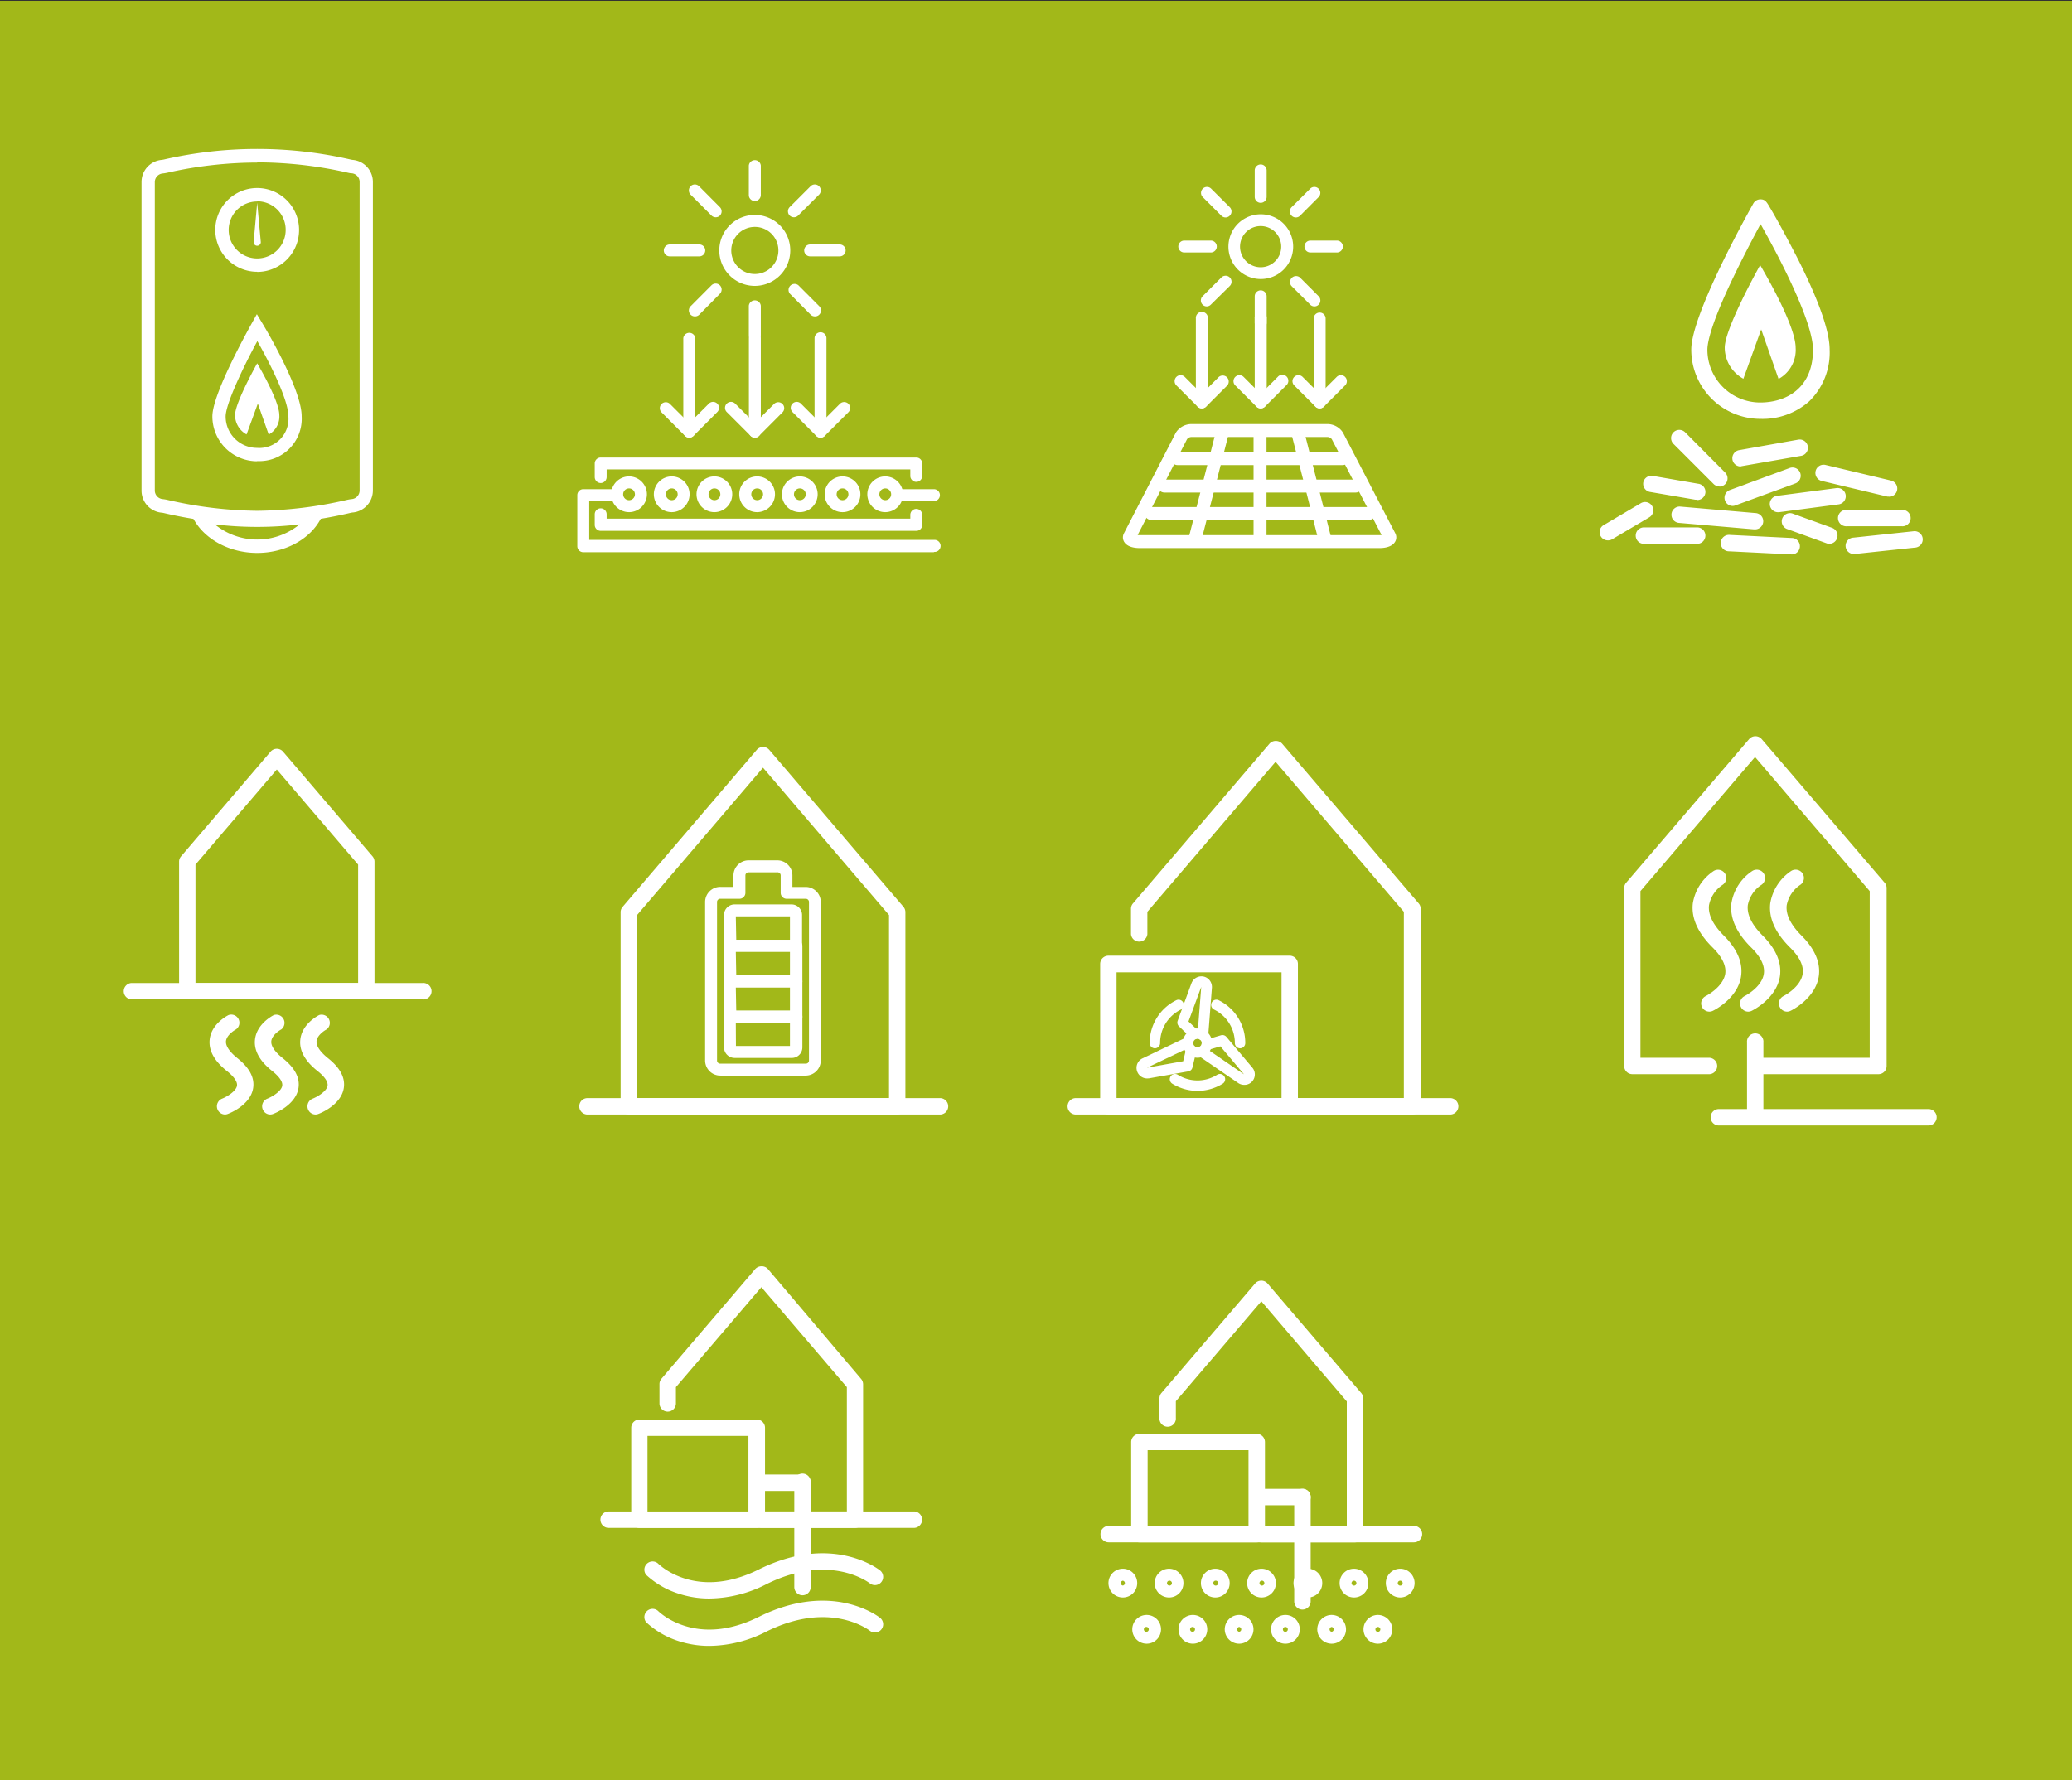 <svg xmlns="http://www.w3.org/2000/svg" viewBox="0 0 320 275"><rect x="0" y="0" width="320" height="275" fill="#333333" stroke="none"/><defs><style>.cls-1{fill:#a2b819;}.cls-2{fill:#fff;}.cls-3{fill:none;stroke:#fff;stroke-linecap:round;stroke-linejoin:round;stroke-width:2px;}</style></defs><g id="Ebene_1" data-name="Ebene 1"><rect class="cls-1" y="0.13" width="320" height="275"/></g><g id="Ebene_2" data-name="Ebene 2"><path class="cls-2" d="M39.72,31.32h0l-.55,6.09a.55.55,0,0,0,.55.55h0a.56.56,0,0,0,.56-.55Z"/><path class="cls-2" d="M39.72,81a66.43,66.43,0,0,1-14.36-1.74,3.08,3.08,0,0,0-.5-.08,3.42,3.42,0,0,1-3-3.4V28.1a3.42,3.42,0,0,1,3-3.39,3.27,3.27,0,0,0,.5-.08,64.5,64.5,0,0,1,28.73,0,2.91,2.91,0,0,0,.5.08h0a3.42,3.42,0,0,1,3,3.39V75.75a3.42,3.42,0,0,1-3,3.4,2.91,2.91,0,0,0-.5.08A66.45,66.45,0,0,1,39.72,81Zm0-55.89a63.44,63.44,0,0,0-13.88,1.57,7.27,7.27,0,0,1-.75.12,1.34,1.34,0,0,0-1.18,1.33V75.75a1.34,1.34,0,0,0,1.19,1.34,6.25,6.25,0,0,1,.74.12A64,64,0,0,0,39.72,78.9a64,64,0,0,0,13.89-1.69,5.94,5.94,0,0,1,.74-.12,1.34,1.34,0,0,0,1.19-1.34V28.1a1.34,1.34,0,0,0-1.19-1.33c-.23,0-.48-.06-.74-.12A63.56,63.56,0,0,0,39.72,25.08Zm0,46.14A6.93,6.93,0,0,1,32.8,64.3c0-3.42,5.4-13.12,6-14.21l.87-1.56.92,1.53c.62,1,6,10.16,6,14.24A6.55,6.55,0,0,1,39.72,71.22Zm0-18.52c-2.17,4-4.87,9.7-4.87,11.6a4.85,4.85,0,0,0,4.84,4.85,4.5,4.5,0,0,0,4.85-4.85C44.57,61.8,41.63,56,39.75,52.7Zm0-10.75a6.47,6.47,0,1,1,6.47-6.47A6.47,6.47,0,0,1,39.72,42Zm0-10.86a4.4,4.4,0,1,0,4.4,4.39A4.4,4.4,0,0,0,39.72,31.09Z"/><path class="cls-2" d="M38.08,67.1l1.74-4.76,1.68,4.78a3.17,3.17,0,0,0,1.64-3c0-2.28-3.42-8-3.42-8h0s-3.42,6.08-3.42,8A3.41,3.41,0,0,0,38.08,67.1Z"/><path class="cls-2" d="M39.72,85.41c-4.24,0-8.11-2.07-9.85-5.28l-1-1.83,2.05.31a59.29,59.29,0,0,0,8.78.71,59.31,59.31,0,0,0,8.79-.71l2.05-.31-1,1.83C47.84,83.34,44,85.41,39.72,85.41ZM33.18,81a10.32,10.32,0,0,0,13.09,0,55.11,55.11,0,0,1-13.09,0Z"/><path class="cls-2" d="M290.05,165.92h-19a1.27,1.27,0,0,1,0-2.53h17.71V137.64l-17.71-20.71-17.7,20.71v25.75h10.47a1.27,1.27,0,1,1,0,2.53H252.1a1.26,1.26,0,0,1-1.26-1.26V137.18a1.25,1.25,0,0,1,.3-.83l19-22.19a1.28,1.28,0,0,1,1.93,0l19,22.19a1.25,1.25,0,0,1,.3.83v27.48A1.26,1.26,0,0,1,290.05,165.92Z"/><path class="cls-2" d="M276,156.26a1.27,1.27,0,0,1-.55-2.41s2.6-1.31,2.95-3.39c.2-1.25-.45-2.65-2-4.16-2.25-2.25-3.26-4.53-3-6.77a7.47,7.47,0,0,1,3.23-5A1.27,1.27,0,0,1,278,136.7a4.92,4.92,0,0,0-2.06,3.13c-.16,1.44.61,3,2.28,4.68,2.12,2.12,3,4.27,2.66,6.38-.56,3.37-4.18,5.17-4.34,5.24A1.2,1.2,0,0,1,276,156.26Z"/><path class="cls-2" d="M270,156.26a1.26,1.26,0,0,1-1.14-.72,1.27,1.27,0,0,1,.59-1.69s2.61-1.31,2.95-3.39c.21-1.25-.45-2.65-2-4.16-2.25-2.25-3.26-4.53-3-6.77a7.4,7.4,0,0,1,3.23-5A1.27,1.27,0,0,1,272,136.7a4.84,4.84,0,0,0-2.07,3.13c-.15,1.44.62,3,2.29,4.68,2.12,2.12,3,4.27,2.66,6.38-.57,3.37-4.19,5.17-4.34,5.24A1.24,1.24,0,0,1,270,156.26Z"/><path class="cls-2" d="M264,156.26a1.27,1.27,0,0,1-.56-2.41s2.61-1.31,3-3.39c.2-1.25-.46-2.65-2-4.16-2.25-2.25-3.26-4.53-3-6.77a7.43,7.43,0,0,1,3.23-5A1.27,1.27,0,0,1,266,136.7a4.88,4.88,0,0,0-2.06,3.13c-.16,1.44.61,3,2.28,4.68,2.12,2.12,3,4.27,2.66,6.38-.56,3.37-4.18,5.17-4.34,5.24A1.23,1.23,0,0,1,264,156.26Z"/><path class="cls-2" d="M271.07,173.75a1.27,1.27,0,0,1-1.26-1.27V161a1.27,1.27,0,1,1,2.53,0v11.44A1.27,1.27,0,0,1,271.07,173.75Z"/><path class="cls-2" d="M297.72,173.84H265.35a1.27,1.27,0,0,1,0-2.53h32.37a1.27,1.27,0,1,1,0,2.53Z"/><path class="cls-2" d="M48.75,172.15a1.25,1.25,0,0,1-1.18-.81,1.27,1.27,0,0,1,.72-1.64c.69-.27,2.17-1.12,2.3-2,.09-.59-.44-1.38-1.5-2.23-2-1.57-2.89-3.22-2.71-4.88.25-2.41,2.66-3.68,2.93-3.81A1.27,1.27,0,0,1,50.45,159c-.41.21-1.47.94-1.56,1.82-.07.73.56,1.66,1.77,2.63,1.86,1.48,2.68,3,2.44,4.6-.4,2.59-3.54,3.87-3.89,4A1.24,1.24,0,0,1,48.75,172.15Z"/><path class="cls-2" d="M41.75,172.15a1.25,1.25,0,0,1-1.18-.81,1.27,1.27,0,0,1,.72-1.64c.69-.27,2.17-1.12,2.3-2,.09-.59-.44-1.38-1.5-2.23-2-1.57-2.89-3.22-2.71-4.88.25-2.41,2.66-3.68,2.93-3.81A1.27,1.27,0,0,1,43.45,159c-.4.21-1.46.94-1.55,1.82-.08.73.55,1.66,1.77,2.63,1.85,1.48,2.67,3,2.43,4.6-.4,2.59-3.54,3.87-3.89,4A1.24,1.24,0,0,1,41.75,172.15Z"/><path class="cls-2" d="M34.75,172.15a1.27,1.27,0,0,1-.45-2.45c.69-.27,2.16-1.12,2.3-2,.09-.59-.45-1.38-1.51-2.23-2-1.57-2.88-3.22-2.71-4.88.25-2.41,2.66-3.68,2.94-3.81A1.26,1.26,0,0,1,36.45,159c-.4.21-1.46.94-1.55,1.82-.07.73.56,1.66,1.77,2.63,1.85,1.48,2.67,3,2.43,4.6-.39,2.59-3.53,3.87-3.89,4A1.21,1.21,0,0,1,34.75,172.15Z"/><path class="cls-2" d="M56.57,154.37H28.92a1.26,1.26,0,0,1-1.26-1.27v-20a1.24,1.24,0,0,1,.3-.82l13.83-16.18a1.27,1.27,0,0,1,1.92,0l13.83,16.18a1.29,1.29,0,0,1,.3.82v20A1.27,1.27,0,0,1,56.57,154.37Zm-26.38-2.53H55.31V133.55L42.75,118.86,30.19,133.55Z"/><path class="cls-2" d="M65.27,154.37h-45a1.27,1.27,0,0,1,0-2.53H65.27a1.27,1.27,0,1,1,0,2.53Z"/><path class="cls-2" d="M116.57,44.16a5.48,5.48,0,1,1,3.88-9.35h0a5.48,5.48,0,0,1-3.88,9.35Zm0-9.11A3.64,3.64,0,0,0,114,41.26a3.64,3.64,0,0,0,5.15-5.15A3.62,3.62,0,0,0,116.57,35.05Z"/><path class="cls-2" d="M116.57,31.05a.92.92,0,0,1-.92-.92V25.57a.93.93,0,0,1,1.85,0v4.56A.93.93,0,0,1,116.57,31.05Z"/><path class="cls-2" d="M116.57,52.71a.92.92,0,0,1-.92-.92V47.23a.93.93,0,0,1,1.85,0v4.56A.93.93,0,0,1,116.57,52.71Z"/><path class="cls-2" d="M110.53,33.56a.92.92,0,0,1-.65-.27l-3.22-3.22a.93.93,0,0,1,0-1.31.92.92,0,0,1,1.3,0L111.18,32a.92.92,0,0,1,0,1.3A.91.91,0,0,1,110.53,33.56Z"/><path class="cls-2" d="M125.84,48.87a.92.92,0,0,1-.65-.27L122,45.38a.93.93,0,0,1,1.31-1.31l3.22,3.23a.92.92,0,0,1,0,1.3A.91.91,0,0,1,125.84,48.87Z"/><path class="cls-2" d="M108,39.6h-4.56a.92.92,0,1,1,0-1.84H108a.92.92,0,0,1,0,1.84Z"/><path class="cls-2" d="M129.68,39.6h-4.56a.92.92,0,0,1,0-1.84h4.56a.92.92,0,1,1,0,1.84Z"/><path class="cls-2" d="M107.31,48.87a.91.91,0,0,1-.65-.27.92.92,0,0,1,0-1.3l3.22-3.23a.92.92,0,0,1,1.3,0,.93.93,0,0,1,0,1.31L108,48.6A.92.92,0,0,1,107.31,48.87Z"/><path class="cls-2" d="M122.62,33.56a.93.93,0,0,1-.66-.27.92.92,0,0,1,0-1.3l3.23-3.23a.92.92,0,0,1,1.3,0,.93.93,0,0,1,0,1.31l-3.22,3.22A.92.92,0,0,1,122.62,33.56Z"/><path class="cls-2" d="M106.45,67.6a.92.92,0,0,1-.65-.27l-3.65-3.66a.92.92,0,0,1,1.3-1.3l3,3,3-3a.92.92,0,1,1,1.3,1.3l-3.65,3.66A.93.93,0,0,1,106.45,67.6Z"/><path class="cls-2" d="M106.45,67.59a.92.92,0,0,1-.92-.92V52.24a.93.93,0,0,1,1.85,0V66.67A.93.93,0,0,1,106.45,67.59Z"/><path class="cls-2" d="M116.58,67.6a.91.91,0,0,1-.65-.27l-3.66-3.66a.92.92,0,1,1,1.3-1.3l3,3,3-3a.92.92,0,0,1,1.3,1.3l-3.65,3.66A.92.92,0,0,1,116.58,67.6Z"/><path class="cls-2" d="M116.58,67.59a.92.92,0,0,1-.92-.92V52.24a.92.92,0,1,1,1.84,0V66.67A.92.92,0,0,1,116.58,67.59Z"/><path class="cls-2" d="M126.72,67.6a.92.92,0,0,1-.65-.27l-3.65-3.66a.92.92,0,1,1,1.3-1.3l3,3,3-3a.93.93,0,0,1,1.31,0,.92.92,0,0,1,0,1.3l-3.66,3.66A.91.91,0,0,1,126.72,67.6Z"/><path class="cls-2" d="M126.72,67.59a.92.92,0,0,1-.92-.92V52.24a.92.92,0,0,1,1.84,0V66.67A.92.92,0,0,1,126.72,67.59Z"/><path class="cls-2" d="M141.51,82H92.77a.92.92,0,0,1-.92-.92V79.44a.92.92,0,1,1,1.84,0v.67h46.9v-.58a.92.92,0,1,1,1.84,0V81A.92.92,0,0,1,141.51,82Z"/><path class="cls-2" d="M92.77,74.61a.93.93,0,0,1-.92-.93V71.59a.92.92,0,0,1,.92-.92h48.74a.92.92,0,0,1,.92.92v1.92a.92.92,0,1,1-1.84,0v-1H93.69v1.17A.93.93,0,0,1,92.77,74.61Z"/><path class="cls-2" d="M144.24,85.3H90.08a.93.93,0,0,1-.92-.93V76.48a.92.92,0,0,1,.92-.92h5a.92.92,0,0,1,0,1.84H91v6h53.24a.93.93,0,1,1,0,1.85Z"/><path class="cls-2" d="M144.24,77.4h-5a.92.92,0,1,1,0-1.84h5a.92.92,0,1,1,0,1.84Z"/><path class="cls-2" d="M97.15,79.11a2.76,2.76,0,1,1,2.76-2.76A2.76,2.76,0,0,1,97.15,79.11Zm0-3.67a.91.91,0,1,0,.91.91A.91.91,0,0,0,97.15,75.44Z"/><path class="cls-2" d="M103.75,79.11a2.76,2.76,0,1,1,2.75-2.76A2.77,2.77,0,0,1,103.75,79.11Zm0-3.67a.91.91,0,1,0,.91.91A.91.91,0,0,0,103.75,75.44Z"/><path class="cls-2" d="M110.34,79.11a2.76,2.76,0,1,1,2.75-2.76A2.76,2.76,0,0,1,110.34,79.11Zm0-3.67a.91.91,0,1,0,.91.91A.91.91,0,0,0,110.34,75.44Z"/><path class="cls-2" d="M116.94,79.11a2.76,2.76,0,1,1,2.75-2.76A2.77,2.77,0,0,1,116.94,79.11Zm0-3.67a.91.91,0,1,0,.91.91A.91.91,0,0,0,116.94,75.44Z"/><path class="cls-2" d="M123.53,79.11a2.76,2.76,0,1,1,2.75-2.76A2.76,2.76,0,0,1,123.53,79.11Zm0-3.67a.91.91,0,1,0,.91.91A.91.91,0,0,0,123.53,75.44Z"/><path class="cls-2" d="M130.12,79.11a2.76,2.76,0,1,1,2.76-2.76A2.76,2.76,0,0,1,130.12,79.11Zm0-3.67a.91.91,0,0,0,0,1.82.91.91,0,0,0,0-1.82Z"/><path class="cls-2" d="M136.72,79.11a2.76,2.76,0,1,1,2.75-2.76A2.76,2.76,0,0,1,136.72,79.11Zm0-3.67a.91.91,0,1,0,.91.91A.91.91,0,0,0,136.72,75.44Z"/><path class="cls-3" d="M176,83.66c-1.08,0-1.77-.37-1.53-.82l8-15.52a1.87,1.87,0,0,1,1.54-.82h21a1.86,1.86,0,0,1,1.53.82l8.06,15.52c.23.45-.46.82-1.54.82Z"/><path class="cls-3" d="M188.68,67.2,184.63,83"/><path class="cls-3" d="M194.6,67.2V83"/><path class="cls-3" d="M200.53,67.2c1.61,6.3,2.42,9.45,4,15.76"/><path class="cls-3" d="M207.36,70.84H181.85"/><path class="cls-3" d="M209.38,75.08H179.83"/><path class="cls-3" d="M211.4,79.32H177.8"/><path class="cls-2" d="M194.7,43.1a5,5,0,1,1,3.55-1.46A5,5,0,0,1,194.7,43.1Zm0-8.18a3.18,3.18,0,1,0,2.24.93A3.16,3.16,0,0,0,194.7,34.92Z"/><path class="cls-2" d="M194.7,31.33a.92.92,0,0,1-.92-.92V26.32a.92.92,0,1,1,1.84,0v4.09A.92.92,0,0,1,194.7,31.33Z"/><path class="cls-2" d="M194.7,50.78a.92.92,0,0,1-.92-.92V45.77a.92.92,0,1,1,1.84,0v4.09A.92.92,0,0,1,194.7,50.78Z"/><path class="cls-2" d="M189.28,33.59a.91.91,0,0,1-.65-.27l-2.9-2.9a.92.92,0,0,1,1.3-1.3l2.9,2.89a.93.93,0,0,1-.65,1.58Z"/><path class="cls-2" d="M203,47.33a.92.92,0,0,1-.65-.27l-2.9-2.89a.93.93,0,0,1,1.31-1.31l2.89,2.9a.92.92,0,0,1,0,1.3A.91.91,0,0,1,203,47.33Z"/><path class="cls-2" d="M187,39h-4.1a.92.92,0,1,1,0-1.84H187A.92.92,0,1,1,187,39Z"/><path class="cls-2" d="M206.47,39h-4.09a.92.92,0,0,1,0-1.84h4.09a.92.92,0,1,1,0,1.84Z"/><path class="cls-2" d="M186.38,47.33a.91.91,0,0,1-.65-.27.92.92,0,0,1,0-1.3l2.9-2.9a.92.92,0,0,1,1.3,0,.93.93,0,0,1,0,1.31L187,47.06A.91.91,0,0,1,186.38,47.33Z"/><path class="cls-2" d="M200.13,33.59a.93.93,0,0,1-.66-1.58l2.9-2.89a.92.92,0,0,1,1.3,1.3l-2.89,2.9A.92.92,0,0,1,200.13,33.59Z"/><path class="cls-2" d="M185.61,63.08a.92.92,0,0,1-.65-.27l-3.28-3.28a.93.93,0,0,1,0-1.31.92.92,0,0,1,1.3,0l2.63,2.63,2.63-2.63a.93.93,0,0,1,1.31,1.31l-3.28,3.28A.93.93,0,0,1,185.61,63.08Z"/><path class="cls-2" d="M185.61,63.07a.92.92,0,0,1-.92-.92V49.2a.93.93,0,1,1,1.85,0V62.15A.93.93,0,0,1,185.61,63.07Z"/><path class="cls-2" d="M194.7,63.08a.92.92,0,0,1-.65-.27l-3.28-3.28a.93.93,0,0,1,0-1.31.92.92,0,0,1,1.3,0l2.63,2.63,2.63-2.63a.93.93,0,1,1,1.31,1.31l-3.28,3.28A.93.93,0,0,1,194.7,63.08Z"/><path class="cls-2" d="M194.7,63.07a.92.92,0,0,1-.92-.92V49.2a.93.93,0,1,1,1.85,0V62.15A.93.93,0,0,1,194.7,63.07Z"/><path class="cls-2" d="M203.81,63.08a.92.92,0,0,1-.65-.27l-3.28-3.28a.93.93,0,0,1,0-1.31.92.92,0,0,1,1.3,0l2.63,2.63,2.63-2.63a.92.92,0,0,1,1.3,0,.93.93,0,0,1,0,1.31l-3.28,3.28A.91.91,0,0,1,203.81,63.08Z"/><path class="cls-2" d="M203.81,63.07a.92.92,0,0,1-.92-.92V49.2a.92.92,0,1,1,1.84,0V62.15A.92.92,0,0,1,203.81,63.07Z"/><path class="cls-2" d="M271.88,64.7A10.69,10.69,0,0,1,261.2,54c0-5.38,8.6-20.82,9.58-22.56a1.25,1.25,0,0,1,1.1-.65c.73,0,.94.36,1.5,1.32.24.4.62,1.06,1.08,1.88.81,1.44,2,3.67,3.26,6.12,3.22,6.42,4.85,11.09,4.85,13.89a10.53,10.53,0,0,1-3.17,8A10.85,10.85,0,0,1,271.88,64.7Zm0-30.05c-.91,1.69-2.28,4.28-3.64,7.06-4,8.14-4.55,11.21-4.55,12.31a8.16,8.16,0,0,0,8.15,8.15h0C275.82,62.17,280,60,280,54,280,49.77,274.91,39.91,271.92,34.65Z"/><path class="cls-2" d="M269.25,58.5,272,50.88l2.68,7.65a5.1,5.1,0,0,0,2.64-4.83c0-3.63-5.48-12.75-5.48-12.75h0s-5.47,9.73-5.47,12.75A5.48,5.48,0,0,0,269.25,58.5Z"/><path class="cls-2" d="M265.55,75.13a1.26,1.26,0,0,1-.9-.37l-6.16-6.16a1.27,1.27,0,1,1,1.79-1.8L266.44,73a1.27,1.27,0,0,1-.89,2.16Z"/><path class="cls-2" d="M271,81.77h-.1l-11.6-1a1.26,1.26,0,1,1,.21-2.52l11.6,1a1.26,1.26,0,0,1-.11,2.52Z"/><path class="cls-2" d="M274.61,79.12a1.27,1.27,0,0,1-.17-2.53l9.19-1.2a1.26,1.26,0,0,1,1.42,1.09A1.27,1.27,0,0,1,284,77.9l-9.19,1.21Z"/><path class="cls-2" d="M282.52,84a1.09,1.09,0,0,1-.43-.08l-6-2.17a1.27,1.27,0,1,1,.87-2.38l6,2.17a1.27,1.27,0,0,1-.43,2.46Z"/><path class="cls-2" d="M293.7,81.29h-8.46a1.27,1.27,0,1,1,0-2.53h8.46a1.27,1.27,0,1,1,0,2.53Z"/><path class="cls-2" d="M291.77,76.7a1.53,1.53,0,0,1-.3,0l-10.15-2.42a1.27,1.27,0,0,1,.59-2.47l10.15,2.42a1.27,1.27,0,0,1-.29,2.5Z"/><path class="cls-2" d="M267.6,78.15a1.27,1.27,0,0,1-.44-2.46l9.18-3.38a1.27,1.27,0,1,1,.88,2.38L268,78.07A1.14,1.14,0,0,1,267.6,78.15Z"/><path class="cls-2" d="M262,77.18a.75.75,0,0,1-.21,0l-7-1.2a1.28,1.28,0,0,1-1-1.47,1.27,1.27,0,0,1,1.47-1l7,1.21a1.26,1.26,0,0,1-.22,2.51Z"/><path class="cls-2" d="M262,84h-8a1.27,1.27,0,1,1,0-2.53h8A1.27,1.27,0,1,1,262,84Z"/><path class="cls-2" d="M276.78,85.64h-.06l-9.67-.48a1.27,1.27,0,1,1,.13-2.53l9.67.48a1.27,1.27,0,0,1-.07,2.53Z"/><path class="cls-2" d="M286.36,85.57a1.26,1.26,0,0,1-.13-2.52l9.41-1a1.27,1.27,0,0,1,.26,2.52l-9.41,1Z"/><path class="cls-2" d="M268.81,72.05a1.27,1.27,0,0,1-.22-2.52l9.18-1.63a1.27,1.27,0,0,1,.44,2.5L269,72Z"/><path class="cls-2" d="M248.31,83.47a1.27,1.27,0,0,1-1.09-.63,1.25,1.25,0,0,1,.45-1.73l5.75-3.39a1.27,1.27,0,1,1,1.29,2.19L249,83.29A1.24,1.24,0,0,1,248.31,83.47Z"/><path class="cls-2" d="M138.56,172.15H97.12a1.26,1.26,0,0,1-1.27-1.26v-30a1.25,1.25,0,0,1,.31-.82l20.72-24.25a1.27,1.27,0,0,1,1.92,0l20.73,24.25a1.29,1.29,0,0,1,.3.82v30A1.26,1.26,0,0,1,138.56,172.15Zm-40.17-2.53H137.3V141.34l-19.46-22.76L98.39,141.34Z"/><path class="cls-2" d="M145.06,172.15H90.62a1.27,1.27,0,0,1,0-2.53h54.44a1.27,1.27,0,1,1,0,2.53Z"/><path class="cls-2" d="M122.22,163.41h-8.75a1.63,1.63,0,0,1-1.65-1.61V157a.92.92,0,0,1,.92-.92H123a.93.93,0,0,1,.92.92v4.78A1.63,1.63,0,0,1,122.22,163.41Zm-8.56-1.85H122V158h-8.36Z"/><path class="cls-2" d="M123,158H112.74a.93.93,0,0,1-.92-.93v-5.46a.92.92,0,0,1,.92-.92H123a.92.92,0,0,1,.92.92V157A.93.93,0,0,1,123,158Zm-9.29-1.85H122v-3.62h-8.36Z"/><path class="cls-2" d="M123,152.48H112.74a.92.92,0,0,1-.92-.92V146.1a.92.92,0,0,1,.92-.92H123a.92.92,0,0,1,.92.92v5.46A.92.92,0,0,1,123,152.48Zm-9.29-1.84H122V147h-8.36Z"/><path class="cls-2" d="M123,147H112.74a.92.92,0,0,1-.92-.92v-4.78a1.63,1.63,0,0,1,1.65-1.6h8.75a1.63,1.63,0,0,1,1.65,1.6v4.78A.92.92,0,0,1,123,147Zm-9.29-1.84H122v-3.62h-8.36Zm8.56-3.62Z"/><path class="cls-2" d="M124.4,166.14H111.28a2.34,2.34,0,0,1-2.38-2.29V139.28a2.34,2.34,0,0,1,2.38-2.29h2v-1.81a2.34,2.34,0,0,1,2.38-2.29H120a2.34,2.34,0,0,1,2.38,2.29V137h2a2.33,2.33,0,0,1,2.38,2.29v24.57A2.34,2.34,0,0,1,124.4,166.14Zm-13.12-27.31a.5.5,0,0,0-.54.45v24.57a.49.49,0,0,0,.54.44H124.4a.49.49,0,0,0,.54-.44V139.28a.5.5,0,0,0-.54-.45h-2.91a.92.92,0,0,1-.92-.92v-2.73a.49.49,0,0,0-.54-.44h-4.38a.49.49,0,0,0-.53.44v2.73a.92.92,0,0,1-.92.92Z"/><path class="cls-2" d="M218.11,172.15H197a1.27,1.27,0,0,1,0-2.53h19.81V140.84L197,117.67l-19.8,23.17v3.45a1.27,1.27,0,0,1-2.53,0v-3.92a1.27,1.27,0,0,1,.3-.82l21.07-24.65a1.27,1.27,0,0,1,1-.45,1.29,1.29,0,0,1,1,.45l21.07,24.65a1.27,1.27,0,0,1,.3.82v30.52A1.26,1.26,0,0,1,218.11,172.15Z"/><path class="cls-2" d="M223.85,172.15H166.26a1.27,1.27,0,1,1,0-2.53h57.59a1.27,1.27,0,1,1,0,2.53Z"/><path class="cls-2" d="M184.94,163.38a2.23,2.23,0,0,1-1.6-.67,2.26,2.26,0,1,1,3.2,0A2.23,2.23,0,0,1,184.94,163.38Zm0-2.92a.62.62,0,0,0-.46.19.65.65,0,1,0,.92,0A.62.62,0,0,0,184.94,160.46Z"/><path class="cls-2" d="M191.52,161.92h0a.81.81,0,0,1-.81-.81,5.74,5.74,0,0,0-3.21-5.17.8.8,0,0,1,.72-1.44,7.33,7.33,0,0,1,4.1,6.61A.8.8,0,0,1,191.52,161.92Z"/><path class="cls-2" d="M178.36,161.92a.8.8,0,0,1-.8-.81,7.33,7.33,0,0,1,4.1-6.61.8.8,0,1,1,.72,1.44,5.74,5.74,0,0,0-3.21,5.17.81.81,0,0,1-.81.81Z"/><path class="cls-2" d="M184.94,168.5a7.39,7.39,0,0,1-3.89-1.11.81.81,0,0,1,.85-1.38,5.7,5.7,0,0,0,6.08,0,.81.81,0,0,1,.85,1.38A7.39,7.39,0,0,1,184.94,168.5Z"/><path class="cls-2" d="M185.77,160.71h-.07a.79.79,0,0,1-.65-.44l0,0a.81.81,0,0,1-1.14,0l-1.83-1.74a.81.81,0,0,1-.2-.86L184,151.9a1.65,1.65,0,0,1,2.1-1,1.66,1.66,0,0,1,1.07,1.66l-.57,7.39A.81.81,0,0,1,185.77,160.71Zm-2.22-2.93,1.45,1.37v0l.52-6.71s0,0,0,0a0,0,0,0,0,0,0Z"/><path class="cls-2" d="M177.16,166.58a1.63,1.63,0,0,1-.93-.29,1.65,1.65,0,0,1-.68-1.06,1.62,1.62,0,0,1,.91-1.76l6.68-3.2a.8.8,0,0,1,1.07.38.8.8,0,0,1-.05.79h0a.81.81,0,0,1,.59,1l-.59,2.45a.79.79,0,0,1-.64.6l-6.1,1.08Zm6.06-4.56-6.07,2.9a0,0,0,0,0,0,0s0,0,0,0l5.58-1,.46-1.94Z"/><path class="cls-2" d="M192.15,167.57a1.65,1.65,0,0,1-.93-.29l-6.11-4.19a.81.81,0,0,1,.5-1.47v0a.81.81,0,0,1,.54-1l2.42-.71a.8.8,0,0,1,.84.25l4,4.75a1.6,1.6,0,0,1,.38,1.19,1.62,1.62,0,0,1-.58,1.11A1.59,1.59,0,0,1,192.15,167.57Zm-5.56-5.42,5.54,3.8s0,0,0,0a.06.06,0,0,0,0,0l-3.65-4.33-1.91.56Z"/><path class="cls-2" d="M199.18,172.15h-28a1.26,1.26,0,0,1-1.27-1.26v-22a1.27,1.27,0,0,1,1.27-1.27h28a1.27,1.27,0,0,1,1.27,1.27v22A1.26,1.26,0,0,1,199.18,172.15Zm-26.74-2.53h25.48V150.19H172.44Z"/><path class="cls-2" d="M132.05,236H117.59a1.27,1.27,0,1,1,0-2.54h13.2V214.26l-13.2-15.44-13.2,15.44v2.52a1.27,1.27,0,0,1-2.54,0v-3a1.25,1.25,0,0,1,.31-.82l14.46-16.92a1.31,1.31,0,0,1,1-.45,1.27,1.27,0,0,1,1,.45L133,213a1.29,1.29,0,0,1,.3.82v21A1.27,1.27,0,0,1,132.05,236Z"/><path class="cls-2" d="M141.16,236H94a1.27,1.27,0,1,1,0-2.54h47.14a1.27,1.27,0,1,1,0,2.54Z"/><path class="cls-2" d="M109.56,254.23a15.32,15.32,0,0,1-4.75-.74,13.25,13.25,0,0,1-5-2.9,1.27,1.27,0,0,1,1.81-1.77c.23.23,5.88,5.73,15.56.93,11.28-5.6,18.43-.1,18.73.14a1.27,1.27,0,0,1-1.57,2c-.28-.21-6.28-4.71-16,.14A19.66,19.66,0,0,1,109.56,254.23Z"/><path class="cls-2" d="M109.56,246.91a15,15,0,0,1-4.75-.75,13.16,13.16,0,0,1-5-2.89,1.27,1.27,0,0,1,1.81-1.77c.23.23,5.88,5.73,15.56.93,11.28-5.6,18.43-.1,18.73.14a1.27,1.27,0,0,1-1.57,2c-.28-.22-6.28-4.71-16,.14A19.66,19.66,0,0,1,109.56,246.91Z"/><path class="cls-2" d="M116.88,236H98.76a1.27,1.27,0,0,1-1.27-1.27V220.54a1.27,1.27,0,0,1,1.27-1.27h18.12a1.27,1.27,0,0,1,1.27,1.27v14.21A1.27,1.27,0,0,1,116.88,236ZM100,233.48h15.59V221.8H100Z"/><path class="cls-2" d="M123.94,230.3h-6a1.27,1.27,0,1,1,0-2.54h6a1.27,1.27,0,0,1,0,2.54Z"/><path class="cls-2" d="M123.94,246.41a1.27,1.27,0,0,1-1.27-1.27V229a1.27,1.27,0,1,1,2.53,0v16.11A1.26,1.26,0,0,1,123.94,246.41Z"/><path class="cls-2" d="M209.27,238.23H194.8a1.27,1.27,0,0,1,0-2.54H208V216.47L194.8,201l-13.2,15.44V219a1.27,1.27,0,1,1-2.53,0v-3a1.25,1.25,0,0,1,.3-.83l14.47-16.92a1.27,1.27,0,0,1,1.92,0l14.47,16.92a1.25,1.25,0,0,1,.3.83v21A1.26,1.26,0,0,1,209.27,238.23Z"/><path class="cls-2" d="M218.37,238.23H171.23a1.27,1.27,0,0,1,0-2.54h47.14a1.27,1.27,0,0,1,0,2.54Z"/><path class="cls-2" d="M194.09,238.23H176A1.27,1.27,0,0,1,174.7,237V222.75a1.27,1.27,0,0,1,1.27-1.27h18.12a1.27,1.27,0,0,1,1.27,1.27V237A1.27,1.27,0,0,1,194.09,238.23Zm-16.85-2.54h15.58V224H177.24Z"/><path class="cls-2" d="M201.15,232.51h-6a1.27,1.27,0,0,1,0-2.54h6a1.27,1.27,0,0,1,0,2.54Z"/><path class="cls-2" d="M201.15,248.62a1.27,1.27,0,0,1-1.27-1.27V231.24a1.27,1.27,0,1,1,2.54,0v16.11A1.27,1.27,0,0,1,201.15,248.62Z"/><path class="cls-2" d="M173.41,246.75a2.22,2.22,0,1,1,2.22-2.22A2.21,2.21,0,0,1,173.41,246.75Zm0-2.59a.38.38,0,0,0,0,.75.38.38,0,0,0,0-.75Z"/><path class="cls-2" d="M180.55,246.75a2.22,2.22,0,1,1,2.22-2.22A2.21,2.21,0,0,1,180.55,246.75Zm0-2.59a.38.38,0,0,0,0,.75.38.38,0,1,0,0-.75Z"/><path class="cls-2" d="M187.69,246.75a2.22,2.22,0,1,1,2.22-2.22A2.21,2.21,0,0,1,187.69,246.75Zm0-2.59a.38.38,0,0,0,0,.75.38.38,0,1,0,0-.75Z"/><path class="cls-2" d="M194.83,246.75a2.22,2.22,0,1,1,2.22-2.22A2.21,2.21,0,0,1,194.83,246.75Zm0-2.59a.38.38,0,0,0,0,.75.38.38,0,1,0,0-.75Z"/><path class="cls-2" d="M202,246.75a2.22,2.22,0,1,1,2.21-2.22A2.21,2.21,0,0,1,202,246.75Zm0-2.59a.38.38,0,1,0,.37.37A.38.38,0,0,0,202,244.16Z"/><path class="cls-2" d="M209.12,246.75a2.22,2.22,0,1,1,2.21-2.22A2.21,2.21,0,0,1,209.12,246.75Zm0-2.59a.38.38,0,1,0,.37.37A.38.38,0,0,0,209.12,244.16Z"/><path class="cls-2" d="M216.26,246.75a2.22,2.22,0,1,1,2.21-2.22A2.22,2.22,0,0,1,216.26,246.75Zm0-2.59a.38.38,0,1,0,.37.37A.38.38,0,0,0,216.26,244.16Z"/><path class="cls-2" d="M177.1,253.89a2.22,2.22,0,1,1,2.21-2.21A2.22,2.22,0,0,1,177.1,253.89Zm0-2.59a.38.38,0,1,0,0,.75.38.38,0,0,0,0-.75Z"/><path class="cls-2" d="M184.24,253.89a2.22,2.22,0,1,1,2.21-2.21A2.22,2.22,0,0,1,184.24,253.89Zm0-2.59a.38.38,0,1,0,0,.75.38.38,0,0,0,0-.75Z"/><path class="cls-2" d="M191.38,253.89a2.22,2.22,0,1,1,2.21-2.21A2.22,2.22,0,0,1,191.38,253.89Zm0-2.59a.38.38,0,0,0,0,.75.38.38,0,0,0,0-.75Z"/><path class="cls-2" d="M198.52,253.89a2.22,2.22,0,1,1,2.22-2.21A2.22,2.22,0,0,1,198.52,253.89Zm0-2.59a.38.38,0,1,0,.37.38A.37.37,0,0,0,198.52,251.3Z"/><path class="cls-2" d="M205.66,253.89a2.22,2.22,0,1,1,2.22-2.21A2.21,2.21,0,0,1,205.66,253.89Zm0-2.59a.38.38,0,0,0,0,.75.38.38,0,0,0,0-.75Z"/><path class="cls-2" d="M212.8,253.89a2.22,2.22,0,1,1,2.22-2.21A2.21,2.21,0,0,1,212.8,253.89Zm0-2.59a.38.38,0,1,0,.38.38A.38.38,0,0,0,212.8,251.3Z"/></g></svg>